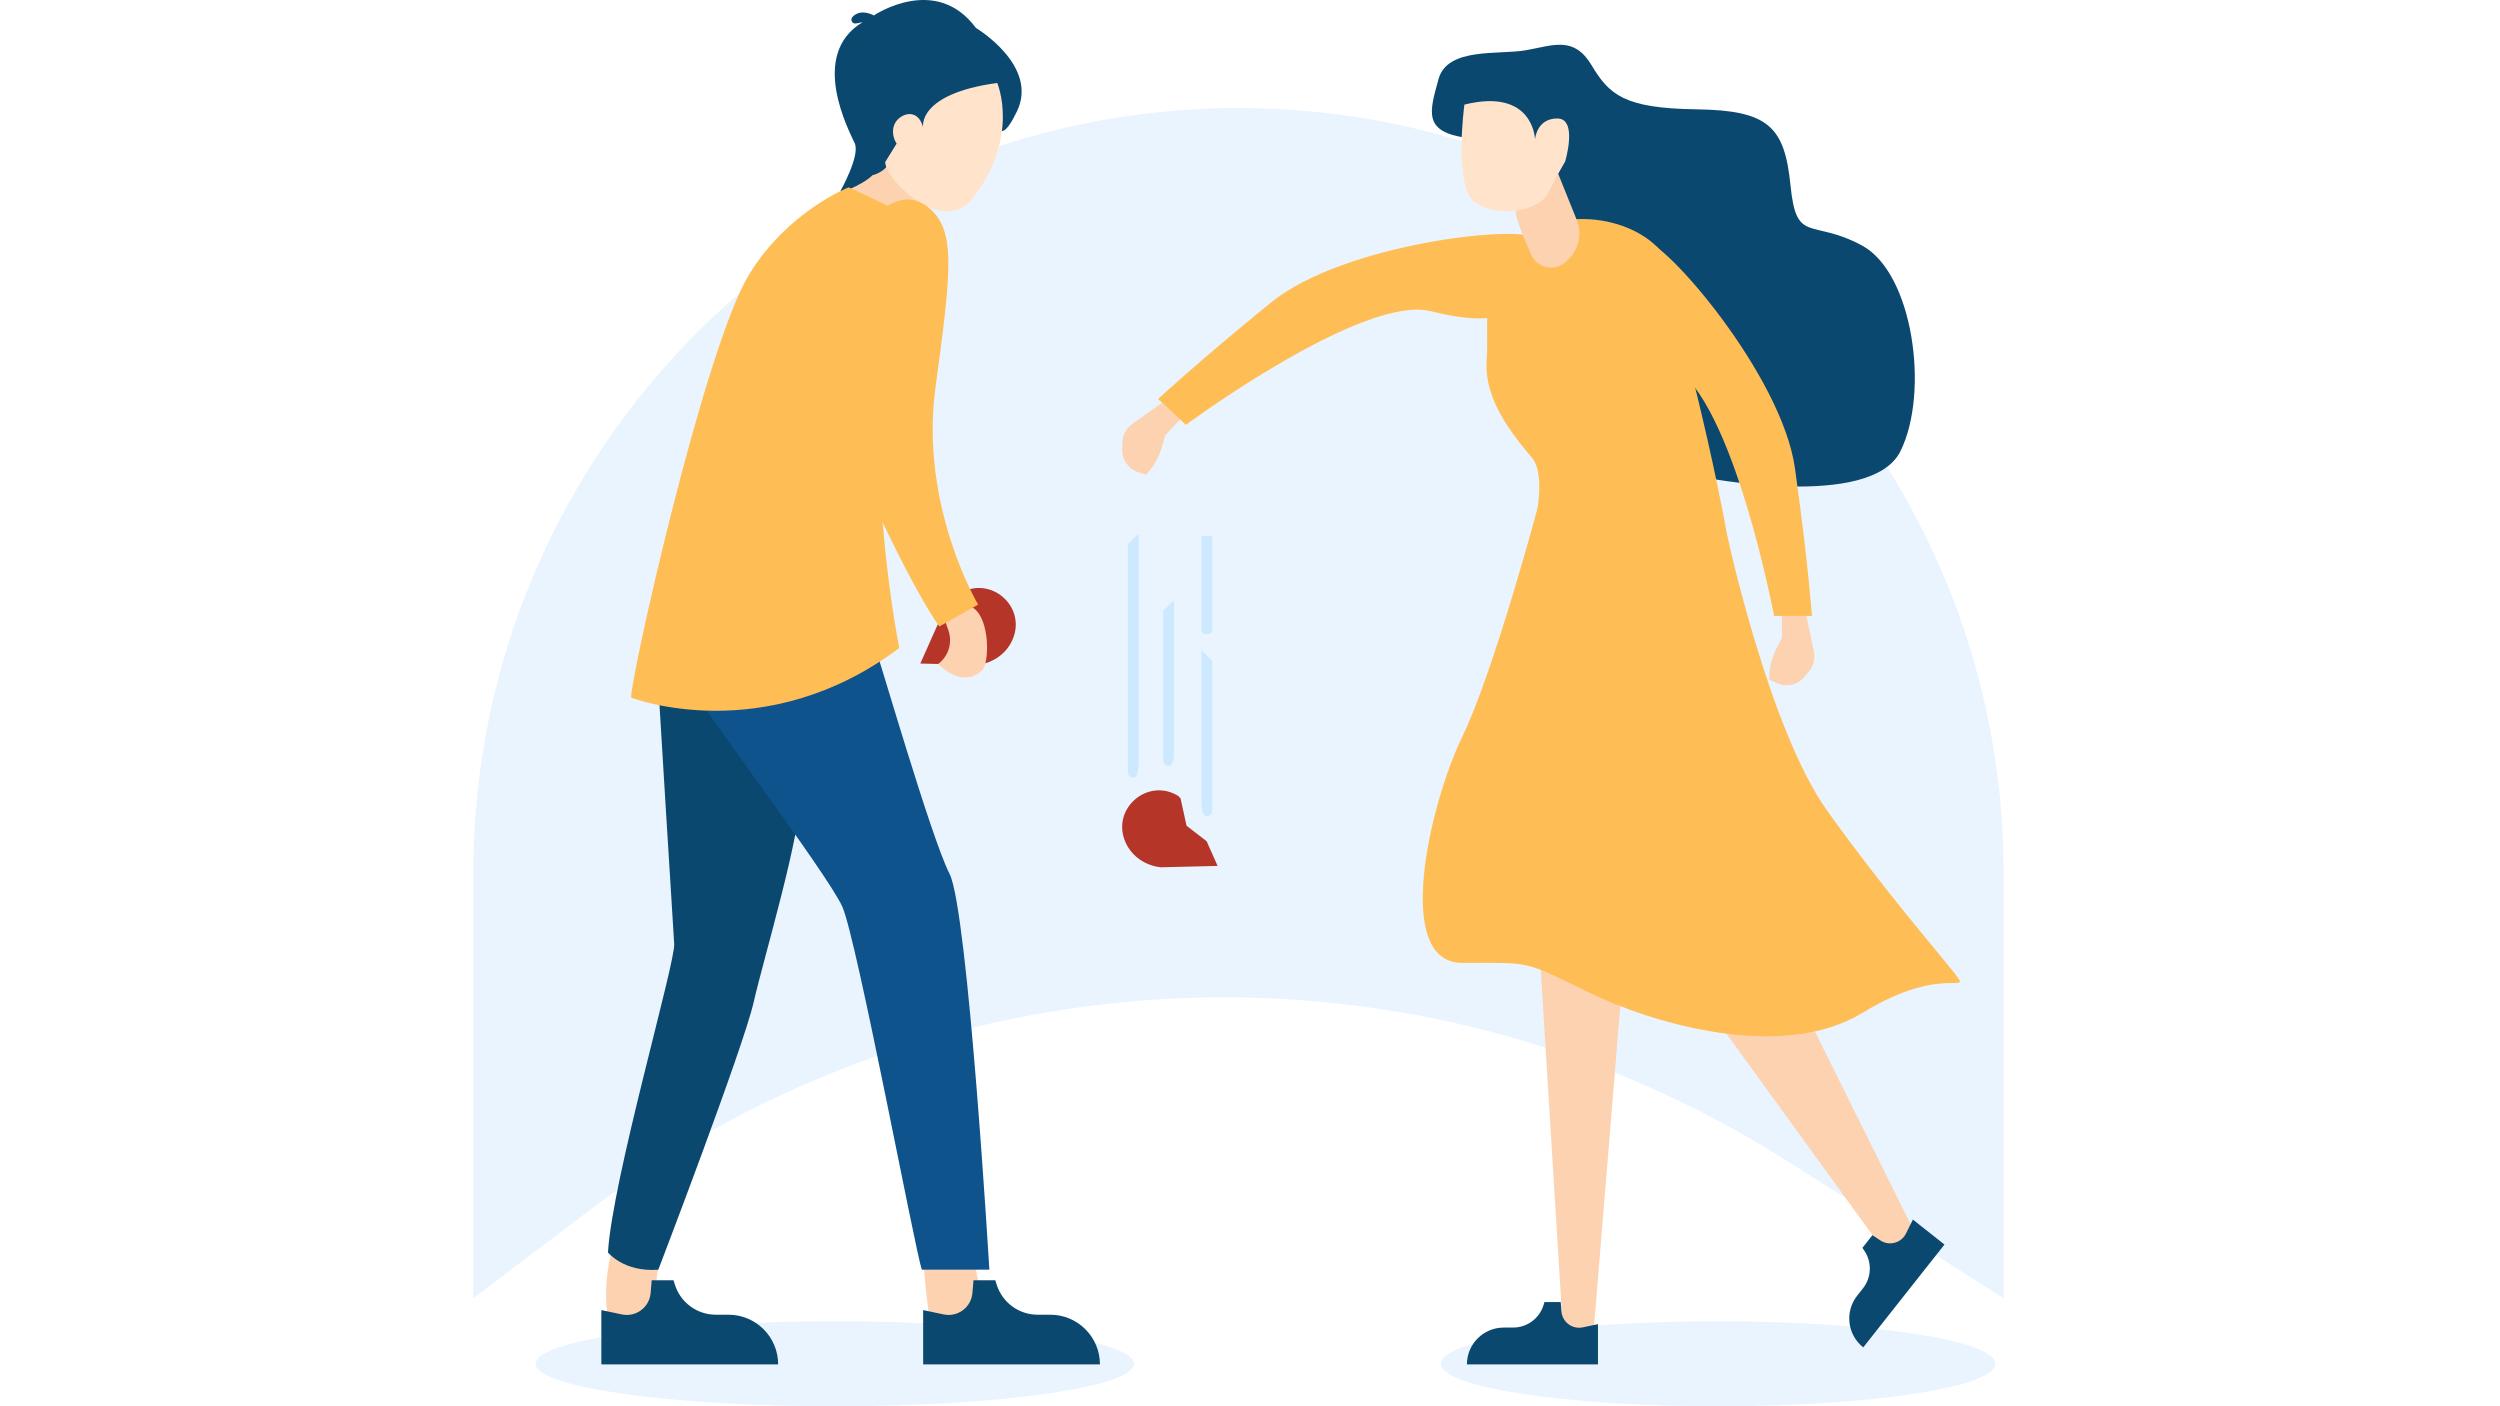 <svg xmlns="http://www.w3.org/2000/svg" xmlns:xlink="http://www.w3.org/1999/xlink" version="1.1" x="0px" y="0px" viewBox="0 0 1920 1080" style="enable-background:new 0 0 1920 1080;" xml:space="preserve">
<style type="text/css">
	.st0{opacity:0.1;fill:#2A94F4;}
	.st1{fill:#CCE9FF;}
	.st2{fill:#B53628;}
	.st3{fill:#0B4870;}
	.st4{fill:#FCD2B1;}
	.st5{fill:#FFE3CA;}
	.st6{fill:#0E538C;}
	.st7{fill:#FFBE55;}
</style>
<g id="Backgorund">
	<path class="st0" d="M363.5,997.01l89.35-67.6c268.47-203.11,634.79-218.29,919.15-38.1l166.8,105.7V670.64   c0-324.55-263.1-587.65-587.65-587.65h0c-324.55,0-587.65,263.1-587.65,587.65V997.01z"/>
	<ellipse class="st0" cx="641.1" cy="1047.37" rx="229.77" ry="32.63"/>
	<ellipse class="st0" cx="1319.49" cy="1047.37" rx="212.92" ry="32.63"/>
	<path class="st1" d="M870.32,597.14L870.32,597.14c-2.28,0-4.12-1.84-4.12-4.12V417.89l8.24-8.04v175.12   C874.44,595.29,872.59,597.14,870.32,597.14z"/>
	<path class="st1" d="M897.47,588.19L897.47,588.19c-2.28,0-4.12-1.84-4.12-4.12V468.98l8.24-8.04v115.09   C901.59,586.34,899.74,588.19,897.47,588.19z"/>
	<path class="st1" d="M926.89,626.73L926.89,626.73c-2.28,0-4.12-1.84-4.12-12.16V499.47l8.24,8.04v115.09   C931.01,624.88,929.17,626.73,926.89,626.73z"/>
	<path class="st1" d="M928.06,486.97h-2.34c-1.63,0-2.95-1.32-2.95-2.95v-72.32h8.24v72.32   C931.01,485.64,929.69,486.97,928.06,486.97z"/>
</g>
<g id="Objects">
	<path class="st2" d="M737.11,455.82L737.11,455.82c23.25-14.2,51.13,9.55,40.8,34.76l0,0c-0.26,0.63-0.54,1.26-0.83,1.87   c-4.96,10.33-15.3,17.03-26.7,18.21l-43.58-1.05l12.17-27.37C723.34,472.39,729.49,463.43,737.11,455.82z"/>
	<path class="st3" d="M749.52,21.46c0,0,48.64,28.99,31.41,64.27c-17.23,35.28-15.59-1.87-26.73-9.95s-86.13,72.08-89.5,71   c-3.37-1.08-19.3,0.01-19.3,0.01s15.33-27.18,11.05-36.7c-4.28-9.52-35.7-68.06,6.07-93.06c0,0,0,0-5.08,0.99   c-2.85,0.56-4.75-2.89-2.75-5c3.18-3.35,8.3-5.18,16.48-1.17C671.16,11.86,718.6-20.38,749.52,21.46z"/>
	<path class="st4" d="M708.98,960.38c0,0,0.51,24.41,5.09,52.89c4.58,28.48,44.75-5.59,44.75-5.59s-13.68-34.67-8.87-47.29H708.98z"/>
	<path class="st3" d="M708.98,1006.15l15.76,3.33c10.8,2.28,21.16-5.42,22.07-16.43l0.82-9.79h16.78l0.97,3.14   c4.26,13.85,17.06,23.3,31.55,23.3h9.69c21.06,0,38.14,17.08,38.14,38.14v0H708.98V1006.15z"/>
	<path class="st4" d="M469.98,960.38c0,0-7.63,24.41-3.05,52.89c4.58,28.48,44.75-5.59,44.75-5.59s-10.91-19.92-6.1-32.54   L469.98,960.38z"/>
	<path class="st3" d="M505.58,526.62c0,0,11.19,184.08,12.2,198.32s-47.8,182.05-50.85,236.97c0,0,12.2,15.26,38.65,13.22   c0,0,65.09-169.84,73.23-205.44c8.14-35.6,36.61-129.16,36.61-164.76C615.42,569.34,591.01,439.16,505.58,526.62z"/>
	<path class="st4" d="M720.52,509.93c0,0,18.03,19.58,33.67,4.95c5.81-5.44,6.32-39.8-7.1-48.23h-24.86l6.14,17.46   C731.67,493.51,728.49,503.96,720.52,509.93L720.52,509.93z"/>
	<path class="st4" d="M725.76,120.83c0,0-3.05,35.85-24.41,47.29c-21.36,11.44-60.26-18.31-60.26-18.31s20.59-6.86,28.99-15.26   c0,0,15.06-3.24,14.49-17.54L725.76,120.83z"/>
	<path class="st5" d="M765.85,63.7c0,0,17.94,41.14-19.05,88.81c-22.1,28.48-66.28-13.19-67-27.98l8.83-14.27   c0,0-4.88-6.61-1.77-14.55s17.72-14.15,22.08,2C708.95,97.71,704.12,72.16,765.85,63.7z"/>
	<path class="st6" d="M529.99,525.6c-0.85,5.01,105.77,145.43,116.96,170.86c11.19,25.43,55.94,264.43,61.02,278.67h51.87   c0,0-16.47-276.63-30.61-304.09c-14.14-27.46-54.82-168.83-58.89-179.51C666.27,480.85,568.63,298.81,529.99,525.6z"/>
	<path class="st3" d="M461.84,1006.15l15.76,3.33c10.8,2.28,21.16-5.42,22.07-16.43l0.82-9.79h16.78l0.97,3.14   c4.26,13.85,17.06,23.3,31.55,23.3h9.69c21.06,0,38.14,17.08,38.14,38.14v0H461.84V1006.15z"/>
	<path class="st7" d="M651.77,143.87c0,0-46.53,18.14-76.35,66.73c-34.64,56.44-92.22,314.49-90.69,325.17   c0,0,102.21,39.66,205.95-38.14c0,0-41.19-199.85,10.68-329.52C701.35,168.12,704.41,168.28,651.77,143.87z"/>
	<path class="st7" d="M668.55,167.8c-12.1,10.87-19.82,25.76-22.72,41.76c-5.81,32.06-11.65,96.89,17.66,160.94   c41.19,90.01,57.97,110.6,57.97,110.6l3.47-1.96l26.28-14.82c0,0-45-75.51-32.8-166.28c12.2-90.77,16.78-123.57-7.63-140.35   C696.37,147.78,681.94,155.77,668.55,167.8z"/>
	<g>
		<g>
			<g>
				<path class="st4" d="M892.51,309.32l-22.95,16.26c-4.52,3.2-7.3,8.32-7.52,13.85l-0.22,5.48c-0.32,7.98,4.69,15.2,12.28,17.69      l6.08,1.99l0.36-0.39c5.43-5.84,9.44-12.87,11.7-20.52l2.78-9.42l11.28-12.13L892.51,309.32z"/>
				<path class="st7" d="M1180.4,183.19c-12.07-11.2-148.33,3.73-204.2,49.08s-86.78,74.18-86.78,74.18l21.32,19.82      c0,0,135.72-100.29,188.04-87.28c52.32,13.01,61.21,0.63,77.72-10.25C1192.63,218.11,1215.17,215.44,1180.4,183.19z"/>
			</g>
			<path class="st4" d="M1387.36,473.06l5.74,27.54c1.13,5.42-0.32,11.06-3.92,15.26l-3.57,4.16c-5.2,6.06-13.79,7.94-21.04,4.59     l-5.81-2.68v-0.53c0-7.98,1.85-15.85,5.41-23l4.38-8.79v-16.56H1387.36z"/>
			<path class="st3" d="M1302.88,365.5c5.27,1.51,133.99,26.35,156.58-18.82c22.58-45.17,9.79-137-29.36-158.08     c-39.14-21.08-50.44-0.75-54.95-45.92c-4.52-45.17-16.56-57.96-72.27-58.72c-55.71-0.75-67-11.29-80.55-33.87     s-29.14-15.31-50.21-11.54c-21.08,3.76-60.58-2.57-67.35,22.27c-6.78,24.84-12.4,40.61,22.23,45.12S1302.88,365.5,1302.88,365.5z     "/>
			<path class="st4" d="M1245.49,759.33l-21.76,265.29l-23.22-0.53l-18.65-302.71C1181.86,721.38,1238.68,696.17,1245.49,759.33z"/>
			<path class="st4" d="M1365.88,735.86l107.09,215.64l-20.62,16.75l-164.11-226.33C1288.24,741.92,1314.41,668.12,1365.88,735.86z"/>
			<path class="st7" d="M1326.74,412.33c0,0,32.13,148.06,76.3,209.92s84.03,107.21,98.08,125.27s-8.03-8.03-70.26,30.11     s-162.18,8.41-211.57-15.87c-49.39-24.28-42.91-22.27-96.33-22.27c-53.43,0-24.86-122.25,0-173.54     c24.86-51.29,58.99-179.76,58.99-179.76L1326.74,412.33z"/>
			<path class="st7" d="M1296.36,275.79c0,0,48.18,182.67,42.16,254.94l-189.99-31.86c0,0,50.2-121.25,27.96-147.35     s-36.71-49.64-34.7-75.73c2.01-26.1-6.09-64.54,22.22-89.47c36.03-31.74,99.73-18.67,117.8,15.45     C1299.87,235.89,1296.36,275.79,1296.36,275.79z"/>
			<path class="st4" d="M1200.78,202.42l-0.21,0.15c-8.58,5.94-20.44,2.58-24.63-6.97c-5.79-13.19-12.4-29.35-11.92-33.35     c0.84-7.02,30.52-34.12,30.52-34.12l16.34,40.62C1215.8,180.95,1211.6,194.93,1200.78,202.42z"/>
			<path class="st7" d="M1262.4,184.65c16.46,0.02,106.1,103.72,116.13,174.99s13.05,113.42,13.05,113.42h-29.11     c0,0-31.11-165.86-78.29-191.96c-47.17-26.1-45.26-41.22-49.94-60.43C1229.66,201.9,1214.97,184.6,1262.4,184.65z"/>
			<path class="st5" d="M1124.67,80.33c0,0-8.98,64.86,9.09,75.9s48.18,6.02,55.2-8.03c7.03-14.05,13.05-24.09,13.05-24.09     s10.04-33.12-6.02-33.12s-17.06,16.06-17.06,16.06S1177.76,67.16,1124.67,80.33z"/>
		</g>
		<path class="st3" d="M1227.25,1016.94l-11.68,2.47c-8.01,1.69-15.68-4.02-16.36-12.18l-0.6-7.26h-12.44l-0.72,2.33    c-3.16,10.27-12.64,17.27-23.39,17.27h-7.19c-15.61,0-28.27,12.66-28.27,28.27v0h100.65V1016.94z"/>
		<path class="st3" d="M1469.1,936.64l-5.3,10.7c-3.64,7.33-12.88,9.81-19.7,5.29l-6.07-4.02l-7.71,9.76l1.38,2.01    c6.1,8.84,5.72,20.63-0.94,29.06l-4.45,5.64c-9.68,12.25-7.59,30.03,4.66,39.71l0,0l62.39-78.98L1469.1,936.64z"/>
	</g>
	<path class="st2" d="M911.26,634.15l-4.57-20.95c-0.62-0.66-1.23-1.32-1.87-1.96c-23.25-14.2-51.13,9.55-40.8,34.76v0   c0.26,0.63,0.54,1.26,0.83,1.87c4.96,10.33,15.3,17.03,26.7,18.21l43.58-1.05l-8.42-18.93L911.26,634.15z"/>
</g>
</svg>
